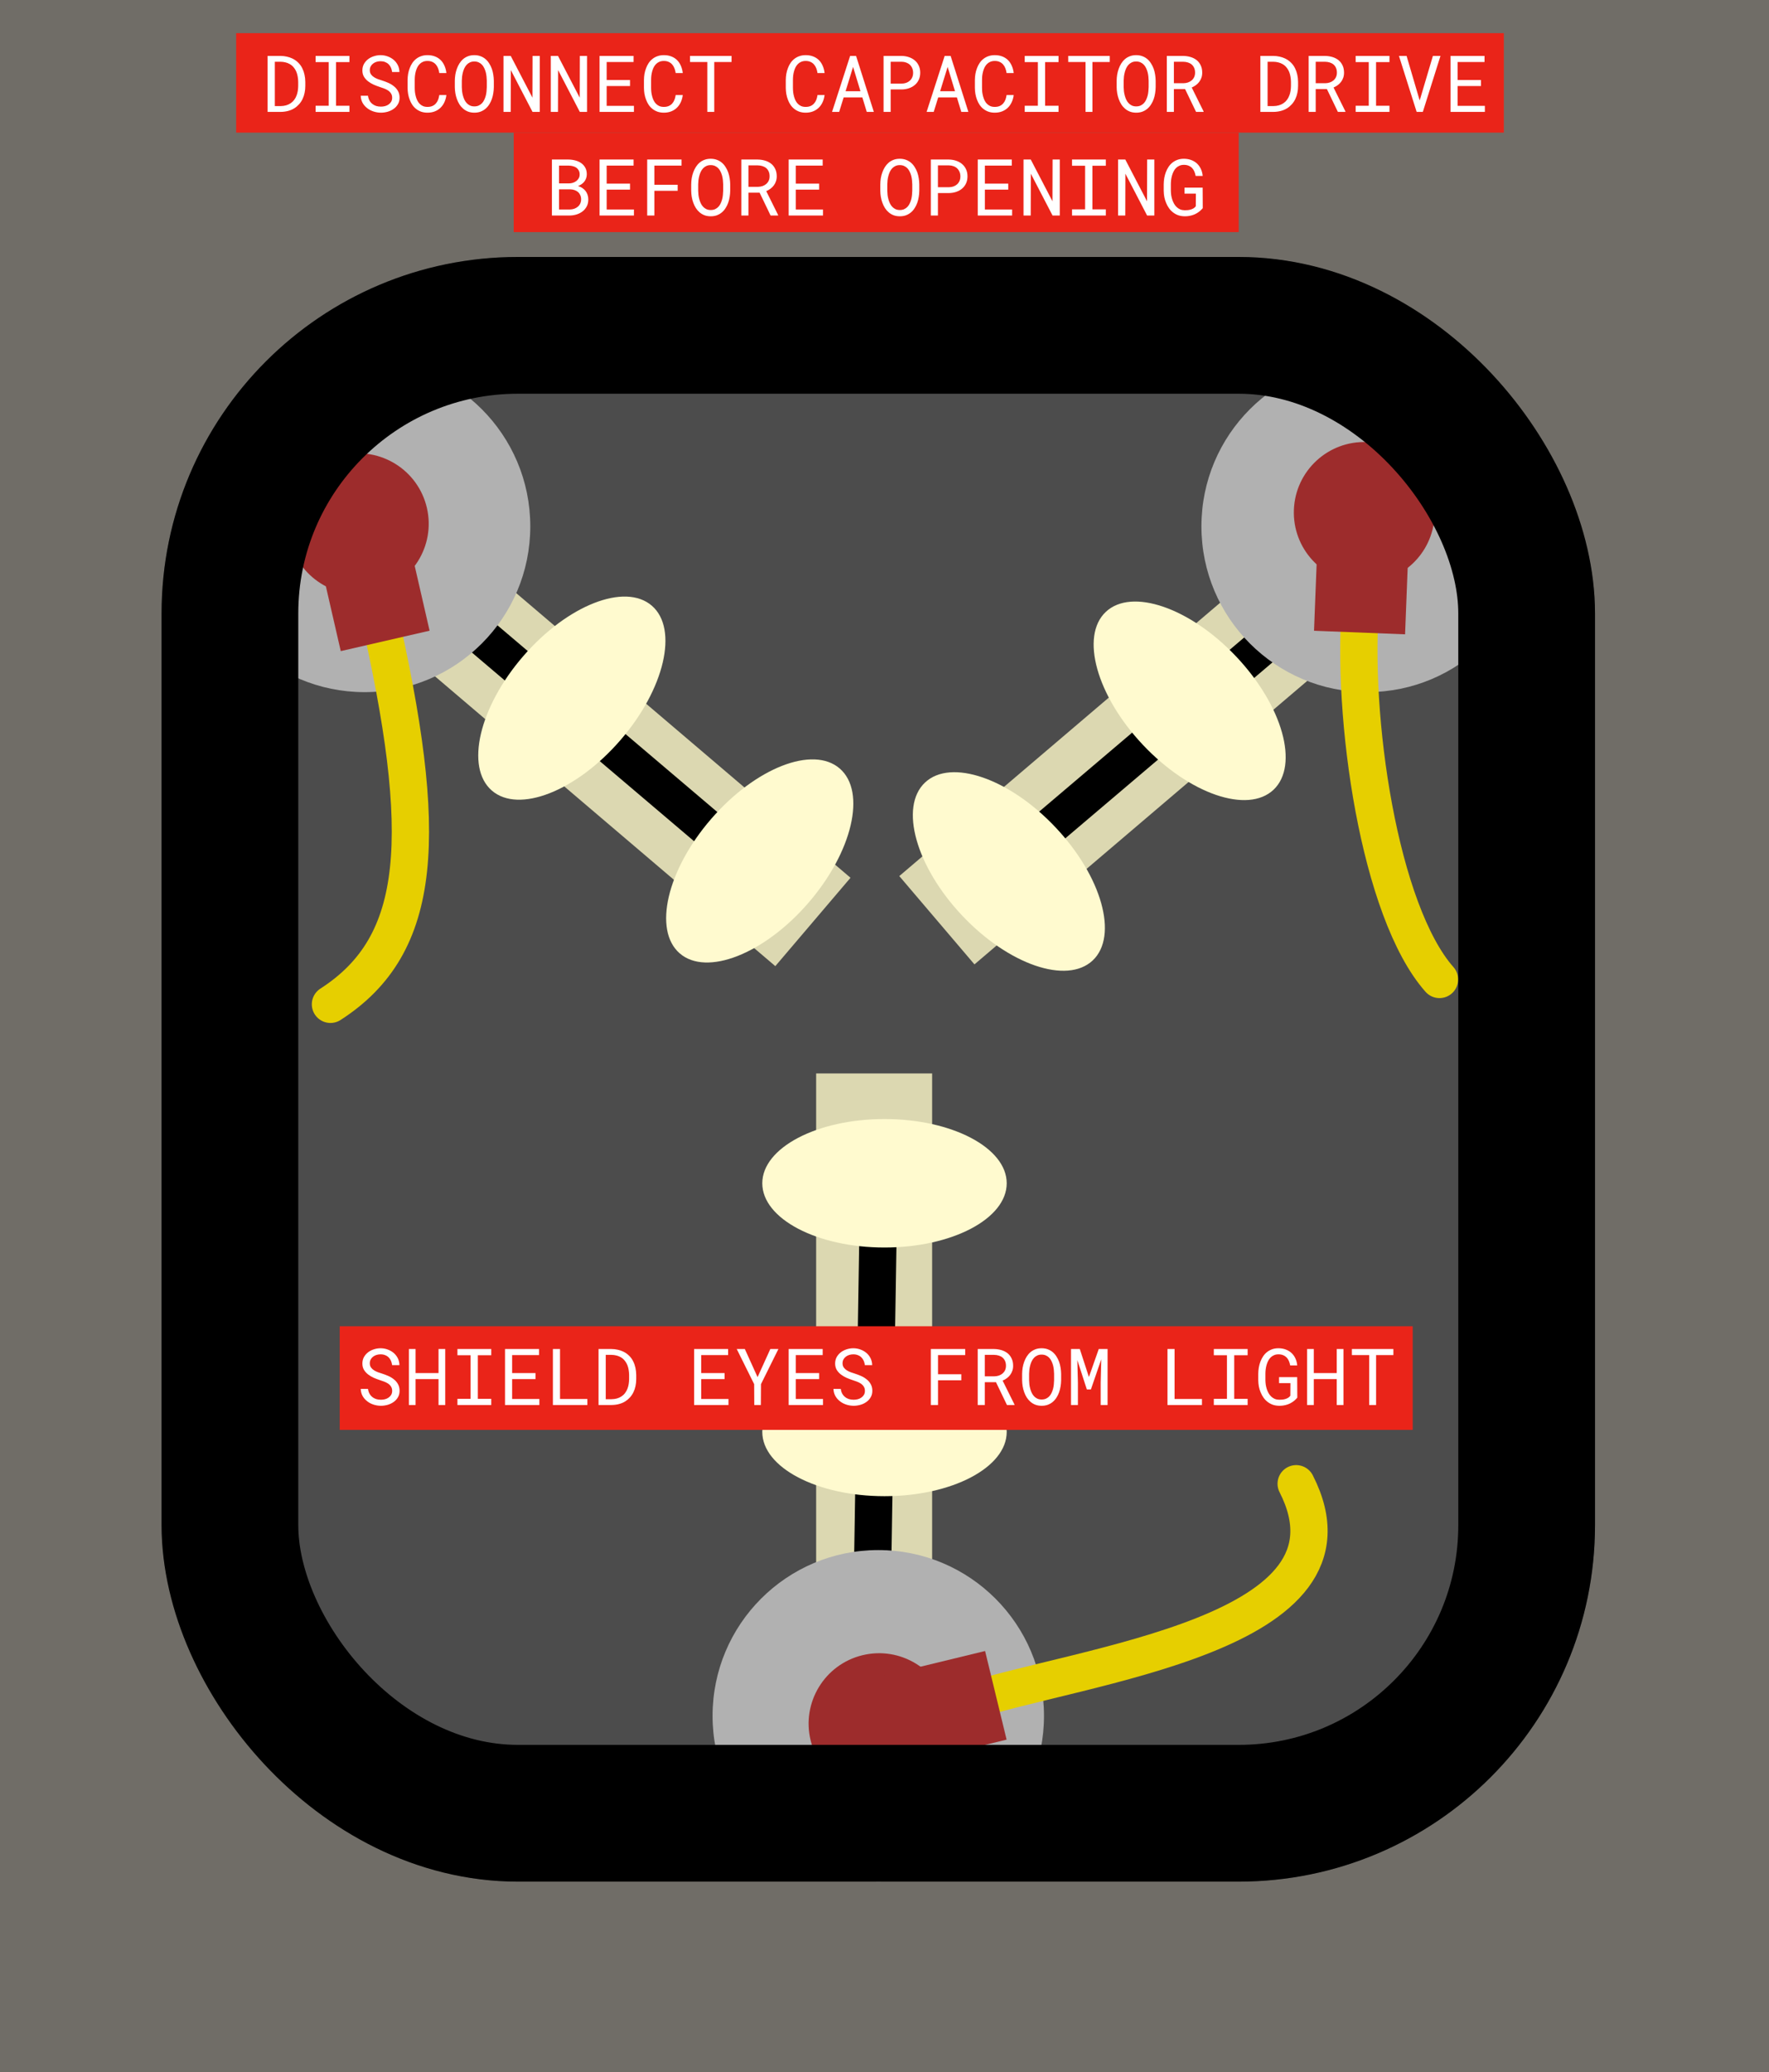 <svg width="427" height="500" viewBox="0 0 427 500" fill="none" xmlns="http://www.w3.org/2000/svg">
<rect width="427" height="500" fill="#706D67"/>
<g filter="url(#filter0_b_631_89)">
<rect x="39" y="62" width="346" height="392" rx="86" fill="#545454"/>
</g>
<rect x="197" y="259" width="28" height="136" fill="#F4F0C4"/>
<rect x="80.982" y="142.745" width="28" height="139.414" transform="rotate(-49.596 80.982 142.745)" fill="#F4F0C4"/>
<rect width="28" height="131.737" transform="matrix(-0.648 -0.761 -0.761 0.648 335.466 147.322)" fill="#F4F0C4"/>
<path d="M240.5 210.5L336.5 129" stroke="black" stroke-width="9" stroke-linecap="round"/>
<path d="M181 208.5L85 127" stroke="black" stroke-width="9" stroke-linecap="round"/>
<path d="M209.941 420.913L211.973 295" stroke="black" stroke-width="9" stroke-linecap="round"/>
<circle cx="88" cy="127" r="40" fill="#C4C4C4"/>
<circle cx="330" cy="127" r="40" fill="#C4C4C4"/>
<circle cx="212" cy="414" r="40" fill="#C4C4C4"/>
<path d="M91.182 146.841C103.83 201.907 102.117 227.952 79.767 242.32" stroke="#FFE600" stroke-width="9" stroke-linecap="round"/>
<circle cx="86.48" cy="126.374" r="17" transform="rotate(77.064 86.48 126.374)" fill="#AE3131"/>
<rect x="97.201" y="123.912" width="29" height="22" transform="rotate(77.064 97.201 123.912)" fill="#AE3131"/>
<path d="M328.488 144.629C326 173 333 220 347.462 236.319" stroke="#FFE600" stroke-width="9" stroke-linecap="round"/>
<circle r="17" transform="matrix(-0.039 0.999 0.999 0.039 329.3 123.645)" fill="#AE3131"/>
<rect width="29" height="22" transform="matrix(-0.039 0.999 0.999 0.039 318.309 123.219)" fill="#AE3131"/>
<path d="M232.597 410.939C261 401.5 331.5 394.5 312.871 358" stroke="#FFE600" stroke-width="9" stroke-linecap="round"/>
<circle r="17" transform="matrix(0.972 -0.236 -0.236 -0.972 212.19 415.895)" fill="#AE3131"/>
<rect width="29" height="22" transform="matrix(0.972 -0.236 -0.236 -0.972 214.785 426.584)" fill="#AE3131"/>
<rect x="55.5" y="78.5" width="313" height="359" rx="69.5" fill="black" fill-opacity="0.1" stroke="black" stroke-width="33"/>
<g filter="url(#filter1_f_631_89)">
<ellipse cx="213.5" cy="285.5" rx="29.5" ry="15.5" fill="#FFFACF"/>
</g>
<g filter="url(#filter2_f_631_89)">
<ellipse cx="287.159" cy="169.094" rx="29.5" ry="15.5" transform="rotate(46.662 287.159 169.094)" fill="#FFFACF"/>
</g>
<g filter="url(#filter3_f_631_89)">
<ellipse cx="183.384" cy="207.729" rx="29.5" ry="15.5" transform="rotate(130.896 183.384 207.729)" fill="#FFFACF"/>
</g>
<g filter="url(#filter4_f_631_89)">
<ellipse cx="213.5" cy="345.5" rx="29.5" ry="15.5" fill="#FFFACF"/>
</g>
<g filter="url(#filter5_f_631_89)">
<ellipse cx="243.519" cy="210.272" rx="29.5" ry="15.5" transform="rotate(46.662 243.519 210.272)" fill="#FFFACF"/>
</g>
<g filter="url(#filter6_f_631_89)">
<ellipse cx="138.03" cy="168.447" rx="29.5" ry="15.5" transform="rotate(130.896 138.03 168.447)" fill="#FFFACF"/>
</g>
<rect x="82" y="320" width="259" height="25" fill="#EA2419"/>
<rect x="57" y="8" width="306" height="24" fill="#EA2419"/>
<rect x="124" y="32" width="175" height="24" fill="#EA2419"/>
<path d="M94.661 335.586C94.661 335.957 94.581 336.279 94.42 336.551C94.259 336.817 94.052 337.036 93.798 337.209C93.545 337.389 93.254 337.522 92.926 337.608C92.605 337.689 92.277 337.729 91.943 337.729C91.522 337.729 91.133 337.673 90.774 337.562C90.421 337.444 90.109 337.271 89.837 337.042C89.565 336.82 89.342 336.548 89.169 336.226C88.996 335.898 88.881 335.524 88.826 335.104H87.072C87.091 335.685 87.218 336.214 87.453 336.69C87.694 337.16 88.019 337.571 88.427 337.924C88.884 338.332 89.422 338.644 90.041 338.861C90.666 339.077 91.3 339.186 91.943 339.186C92.481 339.186 93.019 339.111 93.557 338.963C94.095 338.808 94.578 338.579 95.004 338.276C95.431 337.979 95.778 337.605 96.043 337.154C96.316 336.702 96.452 336.174 96.452 335.567C96.452 334.967 96.325 334.439 96.071 333.981C95.824 333.523 95.496 333.137 95.088 332.821C94.674 332.481 94.216 332.203 93.715 331.986C93.214 331.764 92.713 331.575 92.212 331.42C91.909 331.328 91.584 331.219 91.238 331.096C90.898 330.972 90.582 330.817 90.291 330.632C89.995 330.446 89.75 330.221 89.559 329.955C89.367 329.682 89.268 329.352 89.262 328.962C89.262 328.603 89.333 328.288 89.475 328.016C89.624 327.743 89.822 327.515 90.069 327.329C90.31 327.144 90.585 327.004 90.894 326.912C91.21 326.819 91.532 326.772 91.859 326.772C92.268 326.772 92.632 326.837 92.954 326.967C93.282 327.091 93.563 327.267 93.798 327.496C94.033 327.725 94.222 328 94.364 328.322C94.507 328.637 94.602 328.99 94.652 329.379H96.415C96.402 328.761 96.269 328.201 96.016 327.7C95.762 327.199 95.425 326.772 95.004 326.42C94.584 326.067 94.101 325.795 93.557 325.604C93.013 325.406 92.447 325.307 91.859 325.307C91.328 325.307 90.799 325.39 90.273 325.557C89.747 325.718 89.277 325.956 88.863 326.271C88.448 326.587 88.111 326.973 87.852 327.431C87.598 327.889 87.471 328.408 87.471 328.99C87.471 329.571 87.598 330.078 87.852 330.511C88.111 330.938 88.445 331.309 88.853 331.625C89.255 331.934 89.701 332.2 90.189 332.422C90.684 332.639 91.17 332.824 91.646 332.979C91.974 333.084 92.314 333.202 92.666 333.332C93.025 333.461 93.353 333.622 93.65 333.814C93.947 334.012 94.188 334.253 94.374 334.538C94.565 334.822 94.661 335.172 94.661 335.586ZM107.473 339V325.492H105.85V331.3H100.311V325.492H98.697V339H100.311V332.756H105.85V339H107.473ZM110.414 325.492V326.986H113.578V337.516H110.414V339H118.578V337.516H115.34V326.986H118.578V325.492H110.414ZM129.256 332.756V331.3H123.616V326.958H130.11V325.492H121.899V339H130.193V337.543H123.616V332.756H129.256ZM135.175 337.543V325.492H133.459V339H141.781V337.543H135.175ZM144.471 339H147.598C148.247 338.994 148.85 338.917 149.407 338.768C149.97 338.62 150.474 338.406 150.919 338.128C151.34 337.862 151.72 337.54 152.06 337.163C152.4 336.786 152.682 336.365 152.904 335.901C153.121 335.456 153.285 334.967 153.396 334.436C153.514 333.904 153.572 333.341 153.572 332.747V331.754C153.566 331.136 153.501 330.555 153.377 330.01C153.26 329.466 153.087 328.965 152.858 328.507C152.604 327.969 152.264 327.496 151.837 327.088C151.417 326.674 150.931 326.34 150.381 326.086C149.985 325.9 149.552 325.758 149.082 325.659C148.618 325.554 148.123 325.498 147.598 325.492H144.471V339ZM146.215 326.902H147.598C148.024 326.909 148.417 326.958 148.776 327.051C149.135 327.137 149.459 327.261 149.75 327.422C150.158 327.638 150.501 327.923 150.78 328.275C151.064 328.622 151.29 329.011 151.457 329.444C151.587 329.778 151.683 330.14 151.745 330.53C151.813 330.913 151.85 331.315 151.856 331.736V332.747C151.85 333.161 151.816 333.56 151.754 333.944C151.692 334.321 151.599 334.674 151.476 335.001C151.333 335.403 151.139 335.768 150.891 336.096C150.65 336.418 150.362 336.69 150.028 336.913C149.713 337.129 149.351 337.296 148.943 337.414C148.541 337.531 148.092 337.593 147.598 337.599H146.215V326.902ZM174.901 332.756V331.3H169.26V326.958H175.754V325.492H167.544V339H175.838V337.543H169.26V332.756H174.901ZM182.861 332.274L179.79 325.492H177.833L182.035 333.962L182.063 339H183.659L183.687 333.962L187.889 325.492H185.941L182.861 332.274ZM197.723 332.756V331.3H192.083V326.958H198.577V325.492H190.366V339H198.66V337.543H192.083V332.756H197.723ZM208.772 335.586C208.772 335.957 208.692 336.279 208.531 336.551C208.37 336.817 208.163 337.036 207.91 337.209C207.656 337.389 207.365 337.522 207.038 337.608C206.716 337.689 206.388 337.729 206.054 337.729C205.634 337.729 205.244 337.673 204.885 337.562C204.533 337.444 204.22 337.271 203.948 337.042C203.676 336.82 203.453 336.548 203.28 336.226C203.107 335.898 202.993 335.524 202.937 335.104H201.184C201.202 335.685 201.329 336.214 201.564 336.69C201.805 337.16 202.13 337.571 202.538 337.924C202.996 338.332 203.534 338.644 204.152 338.861C204.777 339.077 205.411 339.186 206.054 339.186C206.592 339.186 207.13 339.111 207.668 338.963C208.207 338.808 208.689 338.579 209.116 338.276C209.542 337.979 209.889 337.605 210.155 337.154C210.427 336.702 210.563 336.174 210.563 335.567C210.563 334.967 210.436 334.439 210.183 333.981C209.935 333.523 209.607 333.137 209.199 332.821C208.785 332.481 208.327 332.203 207.826 331.986C207.325 331.764 206.824 331.575 206.323 331.42C206.02 331.328 205.695 331.219 205.349 331.096C205.009 330.972 204.694 330.817 204.403 330.632C204.106 330.446 203.862 330.221 203.67 329.955C203.478 329.682 203.379 329.352 203.373 328.962C203.373 328.603 203.444 328.288 203.586 328.016C203.735 327.743 203.933 327.515 204.18 327.329C204.421 327.144 204.697 327.004 205.006 326.912C205.321 326.819 205.643 326.772 205.971 326.772C206.379 326.772 206.744 326.837 207.065 326.967C207.393 327.091 207.675 327.267 207.91 327.496C208.145 327.725 208.333 328 208.476 328.322C208.618 328.637 208.714 328.99 208.763 329.379H210.526C210.514 328.761 210.381 328.201 210.127 327.7C209.873 327.199 209.536 326.772 209.116 326.42C208.695 326.067 208.213 325.795 207.668 325.604C207.124 325.406 206.558 325.307 205.971 325.307C205.439 325.307 204.91 325.39 204.384 325.557C203.859 325.718 203.389 325.956 202.974 326.271C202.56 326.587 202.223 326.973 201.963 327.431C201.709 327.889 201.583 328.408 201.583 328.99C201.583 329.571 201.709 330.078 201.963 330.511C202.223 330.938 202.557 331.309 202.965 331.625C203.367 331.934 203.812 332.2 204.301 332.422C204.796 332.639 205.281 332.824 205.757 332.979C206.085 333.084 206.425 333.202 206.778 333.332C207.137 333.461 207.464 333.622 207.761 333.814C208.058 334.012 208.299 334.253 208.485 334.538C208.677 334.822 208.772 335.172 208.772 335.586ZM232.04 333.035V331.578H226.418V326.958H232.977V325.492H224.683V339H226.418V333.035H232.04ZM240.408 333.489L243.062 339H244.871L244.88 338.889L242.013 333.118C242.384 332.957 242.724 332.763 243.034 332.534C243.343 332.305 243.609 332.042 243.832 331.745C244.054 331.448 244.227 331.117 244.351 330.752C244.481 330.388 244.546 329.986 244.546 329.546C244.546 328.866 244.425 328.275 244.184 327.774C243.949 327.267 243.624 326.847 243.21 326.513C242.789 326.179 242.301 325.928 241.744 325.761C241.188 325.594 240.594 325.505 239.963 325.492H236.001V339H237.708V333.489H240.408ZM237.708 332.079V326.902H239.963C240.377 326.909 240.758 326.967 241.104 327.079C241.457 327.19 241.76 327.354 242.013 327.57C242.267 327.793 242.465 328.068 242.607 328.396C242.749 328.718 242.82 329.095 242.82 329.528C242.82 329.936 242.746 330.298 242.598 330.613C242.449 330.923 242.248 331.185 241.995 331.402C241.735 331.618 241.435 331.785 241.095 331.903C240.755 332.014 240.393 332.073 240.009 332.079H237.708ZM256.133 333.025V331.485C256.127 331.003 256.084 330.514 256.003 330.02C255.929 329.525 255.812 329.049 255.651 328.591C255.484 328.133 255.274 327.706 255.02 327.311C254.773 326.909 254.476 326.559 254.129 326.262C253.783 325.965 253.384 325.733 252.933 325.566C252.481 325.393 251.977 325.307 251.42 325.307C250.864 325.307 250.36 325.393 249.908 325.566C249.463 325.733 249.067 325.965 248.721 326.262C248.374 326.565 248.074 326.918 247.821 327.32C247.573 327.716 247.369 328.142 247.208 328.6C247.042 329.058 246.918 329.534 246.837 330.029C246.763 330.517 246.723 331.003 246.717 331.485V333.025C246.723 333.508 246.766 333.993 246.847 334.482C246.927 334.971 247.051 335.444 247.218 335.901C247.379 336.359 247.586 336.789 247.839 337.191C248.093 337.587 248.393 337.933 248.739 338.23C249.086 338.527 249.481 338.762 249.927 338.935C250.378 339.102 250.882 339.186 251.439 339.186C251.996 339.186 252.497 339.102 252.942 338.935C253.393 338.762 253.792 338.527 254.139 338.23C254.485 337.933 254.782 337.587 255.029 337.191C255.283 336.795 255.49 336.368 255.651 335.911C255.812 335.453 255.929 334.98 256.003 334.491C256.084 333.996 256.127 333.508 256.133 333.025ZM254.436 331.467V333.025C254.429 333.347 254.408 333.684 254.371 334.037C254.34 334.389 254.281 334.736 254.194 335.076C254.102 335.422 253.981 335.753 253.833 336.068C253.69 336.378 253.511 336.65 253.294 336.885C253.072 337.126 252.806 337.318 252.497 337.46C252.194 337.602 251.841 337.673 251.439 337.673C251.037 337.673 250.684 337.602 250.381 337.46C250.078 337.318 249.815 337.126 249.593 336.885C249.37 336.65 249.185 336.375 249.036 336.059C248.888 335.744 248.767 335.413 248.674 335.066C248.582 334.726 248.514 334.38 248.47 334.027C248.433 333.675 248.411 333.341 248.405 333.025V331.467C248.411 331.151 248.433 330.82 248.47 330.474C248.514 330.122 248.582 329.772 248.674 329.426C248.761 329.086 248.878 328.761 249.027 328.452C249.175 328.136 249.361 327.858 249.583 327.617C249.806 327.382 250.069 327.193 250.372 327.051C250.675 326.909 251.025 326.837 251.42 326.837C251.822 326.837 252.175 326.909 252.478 327.051C252.781 327.187 253.044 327.372 253.267 327.607C253.489 327.849 253.675 328.127 253.823 328.442C253.972 328.752 254.092 329.076 254.185 329.417C254.272 329.763 254.333 330.112 254.371 330.465C254.408 330.811 254.429 331.145 254.436 331.467ZM260.642 325.492H258.518V339H260.188V333.61L260.048 328.164L262.34 335.243H263.323L265.819 327.969L265.68 333.61V339H267.35V325.492H265.216L262.841 332.246L260.642 325.492ZM283.52 337.543V325.492H281.804V339H290.125V337.543H283.52ZM292.992 325.492V326.986H296.156V337.516H292.992V339H301.156V337.516H297.918V326.986H301.156V325.492H292.992ZM313.143 337.228L313.115 332.274H308.736V333.721H311.482L311.463 336.755C311.321 336.959 311.145 337.126 310.935 337.256C310.724 337.38 310.499 337.479 310.257 337.553C310.016 337.627 309.766 337.676 309.506 337.701C309.252 337.726 309.008 337.735 308.773 337.729C308.365 337.723 308 337.652 307.678 337.516C307.357 337.373 307.075 337.185 306.834 336.95C306.587 336.715 306.376 336.443 306.203 336.133C306.03 335.824 305.888 335.496 305.776 335.15C305.665 334.804 305.582 334.451 305.526 334.092C305.476 333.727 305.449 333.375 305.442 333.035V331.448C305.442 331.114 305.464 330.768 305.507 330.409C305.551 330.05 305.622 329.698 305.721 329.352C305.82 329.005 305.946 328.677 306.101 328.368C306.256 328.053 306.451 327.778 306.686 327.542C306.921 327.307 307.196 327.122 307.511 326.986C307.827 326.844 308.188 326.772 308.597 326.772C309.023 326.772 309.398 326.84 309.719 326.977C310.041 327.106 310.319 327.289 310.554 327.524C310.783 327.759 310.969 328.043 311.111 328.377C311.253 328.705 311.358 329.064 311.426 329.454H313.124C313.068 328.823 312.92 328.254 312.679 327.747C312.438 327.233 312.119 326.794 311.723 326.429C311.327 326.07 310.863 325.795 310.332 325.604C309.8 325.406 309.218 325.307 308.587 325.307C308.018 325.307 307.505 325.39 307.047 325.557C306.59 325.724 306.181 325.95 305.823 326.234C305.458 326.525 305.146 326.868 304.886 327.264C304.626 327.654 304.41 328.077 304.236 328.535C304.063 328.993 303.933 329.472 303.847 329.973C303.766 330.468 303.723 330.966 303.717 331.467V333.035C303.723 333.542 303.772 334.046 303.865 334.547C303.964 335.042 304.11 335.515 304.301 335.966C304.487 336.424 304.719 336.848 304.997 337.237C305.275 337.627 305.6 337.964 305.971 338.249C306.342 338.539 306.76 338.768 307.224 338.935C307.694 339.096 308.207 339.179 308.764 339.186C309.314 339.192 309.84 339.13 310.341 339C310.842 338.876 311.309 338.685 311.742 338.425C311.995 338.276 312.24 338.103 312.475 337.905C312.71 337.701 312.932 337.475 313.143 337.228ZM324.285 339V325.492H322.661V331.3H317.123V325.492H315.508V339H317.123V332.756H322.661V339H324.285ZM336.336 326.958V325.492H326.316V326.958H330.491V339H332.161V326.958H336.336Z" fill="white"/>
<path d="M64.593 27H67.72C68.369 26.994 68.972 26.916 69.529 26.768C70.092 26.62 70.596 26.406 71.041 26.128C71.462 25.862 71.842 25.54 72.182 25.163C72.522 24.786 72.804 24.365 73.026 23.901C73.243 23.456 73.407 22.967 73.518 22.436C73.636 21.904 73.694 21.341 73.694 20.747V19.754C73.688 19.136 73.623 18.555 73.499 18.01C73.382 17.466 73.209 16.965 72.98 16.507C72.726 15.969 72.386 15.496 71.96 15.088C71.539 14.674 71.053 14.339 70.503 14.086C70.107 13.9 69.674 13.758 69.204 13.659C68.74 13.554 68.245 13.498 67.72 13.492H64.593V27ZM66.337 14.902H67.72C68.147 14.909 68.539 14.958 68.898 15.051C69.257 15.137 69.581 15.261 69.872 15.422C70.28 15.638 70.624 15.923 70.902 16.275C71.186 16.622 71.412 17.011 71.579 17.444C71.709 17.778 71.805 18.14 71.867 18.53C71.935 18.913 71.972 19.315 71.978 19.736V20.747C71.972 21.162 71.938 21.56 71.876 21.944C71.814 22.321 71.721 22.674 71.598 23.002C71.455 23.404 71.261 23.768 71.013 24.096C70.772 24.418 70.484 24.69 70.15 24.913C69.835 25.129 69.473 25.296 69.065 25.414C68.663 25.531 68.215 25.593 67.72 25.599H66.337V14.902ZM76.181 13.492V14.986H79.344V25.516H76.181V27H84.345V25.516H81.107V14.986H84.345V13.492H76.181ZM94.661 23.586C94.661 23.957 94.581 24.279 94.42 24.551C94.259 24.817 94.052 25.036 93.798 25.209C93.545 25.389 93.254 25.522 92.926 25.608C92.605 25.689 92.277 25.729 91.943 25.729C91.522 25.729 91.133 25.673 90.774 25.562C90.421 25.445 90.109 25.271 89.837 25.043C89.565 24.82 89.342 24.548 89.169 24.226C88.996 23.898 88.881 23.524 88.826 23.104H87.072C87.091 23.685 87.218 24.214 87.453 24.69C87.694 25.16 88.019 25.571 88.427 25.924C88.884 26.332 89.422 26.644 90.041 26.861C90.666 27.077 91.3 27.186 91.943 27.186C92.481 27.186 93.019 27.111 93.557 26.963C94.095 26.808 94.578 26.579 95.004 26.276C95.431 25.98 95.778 25.605 96.043 25.154C96.316 24.702 96.452 24.174 96.452 23.567C96.452 22.967 96.325 22.439 96.071 21.981C95.824 21.523 95.496 21.137 95.088 20.821C94.674 20.481 94.216 20.203 93.715 19.986C93.214 19.764 92.713 19.575 92.212 19.42C91.909 19.328 91.584 19.219 91.238 19.096C90.898 18.972 90.582 18.817 90.291 18.632C89.995 18.446 89.75 18.221 89.559 17.955C89.367 17.683 89.268 17.352 89.262 16.962C89.262 16.603 89.333 16.288 89.475 16.016C89.624 15.743 89.822 15.515 90.069 15.329C90.31 15.144 90.585 15.004 90.894 14.912C91.21 14.819 91.532 14.773 91.859 14.773C92.268 14.773 92.632 14.837 92.954 14.967C93.282 15.091 93.563 15.267 93.798 15.496C94.033 15.725 94.222 16 94.364 16.322C94.507 16.637 94.602 16.99 94.652 17.379H96.415C96.402 16.761 96.269 16.201 96.016 15.7C95.762 15.199 95.425 14.773 95.004 14.42C94.584 14.067 94.101 13.795 93.557 13.604C93.013 13.406 92.447 13.307 91.859 13.307C91.328 13.307 90.799 13.39 90.273 13.557C89.747 13.718 89.277 13.956 88.863 14.271C88.448 14.587 88.111 14.973 87.852 15.431C87.598 15.889 87.471 16.408 87.471 16.99C87.471 17.571 87.598 18.078 87.852 18.511C88.111 18.938 88.445 19.309 88.853 19.625C89.255 19.934 89.701 20.2 90.189 20.422C90.684 20.639 91.17 20.824 91.646 20.979C91.974 21.084 92.314 21.202 92.666 21.331C93.025 21.461 93.353 21.622 93.65 21.814C93.947 22.012 94.188 22.253 94.374 22.538C94.565 22.822 94.661 23.172 94.661 23.586ZM107.751 22.936H106.035C105.979 23.345 105.884 23.725 105.748 24.078C105.611 24.424 105.429 24.724 105.2 24.977C104.971 25.237 104.69 25.438 104.356 25.581C104.028 25.723 103.639 25.794 103.187 25.794C102.773 25.794 102.411 25.729 102.102 25.599C101.792 25.463 101.523 25.277 101.294 25.043C101.066 24.814 100.877 24.548 100.729 24.245C100.58 23.942 100.459 23.617 100.367 23.27C100.274 22.93 100.206 22.584 100.163 22.231C100.125 21.873 100.107 21.526 100.107 21.192V19.291C100.107 18.956 100.125 18.613 100.163 18.261C100.206 17.902 100.274 17.553 100.367 17.212C100.459 16.872 100.58 16.551 100.729 16.248C100.883 15.944 101.075 15.678 101.304 15.45C101.526 15.221 101.792 15.041 102.102 14.912C102.417 14.776 102.779 14.707 103.187 14.707C103.639 14.707 104.028 14.785 104.356 14.94C104.69 15.088 104.971 15.295 105.2 15.561C105.429 15.827 105.611 16.136 105.748 16.489C105.884 16.841 105.979 17.222 106.035 17.63H107.751C107.677 16.987 107.523 16.399 107.288 15.867C107.059 15.335 106.753 14.878 106.369 14.494C105.986 14.117 105.528 13.826 104.996 13.622C104.464 13.412 103.861 13.307 103.187 13.307C102.624 13.307 102.117 13.387 101.666 13.548C101.214 13.703 100.812 13.919 100.459 14.197C100.101 14.476 99.791 14.806 99.532 15.19C99.278 15.567 99.068 15.979 98.901 16.424C98.728 16.869 98.598 17.336 98.511 17.825C98.431 18.313 98.388 18.808 98.381 19.309V21.192C98.388 21.693 98.431 22.188 98.511 22.677C98.598 23.165 98.728 23.632 98.901 24.078C99.068 24.523 99.278 24.934 99.532 25.311C99.791 25.689 100.101 26.017 100.459 26.295C100.812 26.573 101.214 26.793 101.666 26.954C102.123 27.108 102.63 27.186 103.187 27.186C103.836 27.186 104.424 27.084 104.95 26.879C105.482 26.669 105.942 26.375 106.332 25.998C106.715 25.627 107.028 25.182 107.269 24.662C107.51 24.136 107.671 23.561 107.751 22.936ZM119.2 21.025V19.485C119.194 19.003 119.15 18.514 119.07 18.02C118.996 17.525 118.878 17.049 118.717 16.591C118.55 16.133 118.34 15.706 118.086 15.31C117.839 14.909 117.542 14.559 117.196 14.262C116.849 13.965 116.451 13.733 115.999 13.566C115.548 13.393 115.043 13.307 114.487 13.307C113.93 13.307 113.426 13.393 112.975 13.566C112.529 13.733 112.133 13.965 111.787 14.262C111.441 14.565 111.141 14.918 110.887 15.32C110.64 15.716 110.436 16.142 110.275 16.6C110.108 17.058 109.984 17.534 109.904 18.029C109.83 18.517 109.789 19.003 109.783 19.485V21.025C109.789 21.508 109.833 21.993 109.913 22.482C109.993 22.971 110.117 23.444 110.284 23.901C110.445 24.359 110.652 24.789 110.906 25.191C111.159 25.587 111.459 25.933 111.806 26.23C112.152 26.527 112.548 26.762 112.993 26.935C113.445 27.102 113.949 27.186 114.505 27.186C115.062 27.186 115.563 27.102 116.008 26.935C116.46 26.762 116.859 26.527 117.205 26.23C117.551 25.933 117.848 25.587 118.096 25.191C118.349 24.795 118.556 24.368 118.717 23.911C118.878 23.453 118.996 22.98 119.07 22.491C119.15 21.996 119.194 21.508 119.2 21.025ZM117.502 19.467V21.025C117.496 21.347 117.474 21.684 117.437 22.037C117.406 22.389 117.347 22.735 117.261 23.076C117.168 23.422 117.047 23.753 116.899 24.068C116.757 24.378 116.577 24.65 116.361 24.885C116.138 25.126 115.872 25.318 115.563 25.46C115.26 25.602 114.907 25.673 114.505 25.673C114.103 25.673 113.751 25.602 113.448 25.46C113.145 25.318 112.882 25.126 112.659 24.885C112.437 24.65 112.251 24.375 112.103 24.059C111.954 23.744 111.833 23.413 111.741 23.066C111.648 22.726 111.58 22.38 111.537 22.027C111.5 21.675 111.478 21.341 111.472 21.025V19.467C111.478 19.151 111.5 18.82 111.537 18.474C111.58 18.122 111.648 17.772 111.741 17.426C111.827 17.086 111.945 16.761 112.093 16.452C112.242 16.136 112.427 15.858 112.65 15.617C112.873 15.382 113.135 15.193 113.438 15.051C113.742 14.909 114.091 14.837 114.487 14.837C114.889 14.837 115.241 14.909 115.544 15.051C115.847 15.187 116.11 15.372 116.333 15.607C116.556 15.849 116.741 16.127 116.89 16.442C117.038 16.752 117.159 17.076 117.251 17.416C117.338 17.763 117.4 18.112 117.437 18.465C117.474 18.811 117.496 19.145 117.502 19.467ZM130.286 27V13.492H128.551L128.523 23.567L123.282 13.492H121.538V27H123.272L123.3 16.906L128.542 27H130.286ZM141.697 27V13.492H139.962L139.935 23.567L134.693 13.492H132.949V27H134.684L134.711 16.906L139.953 27H141.697ZM152.079 20.756V19.3H146.438V14.958H152.932V13.492H144.722V27H153.016V25.544H146.438V20.756H152.079ZM164.807 22.936H163.091C163.035 23.345 162.939 23.725 162.803 24.078C162.667 24.424 162.485 24.724 162.256 24.977C162.027 25.237 161.746 25.438 161.412 25.581C161.084 25.723 160.694 25.794 160.243 25.794C159.828 25.794 159.466 25.729 159.157 25.599C158.848 25.463 158.579 25.277 158.35 25.043C158.121 24.814 157.933 24.548 157.784 24.245C157.636 23.942 157.515 23.617 157.422 23.27C157.33 22.93 157.262 22.584 157.218 22.231C157.181 21.873 157.163 21.526 157.163 21.192V19.291C157.163 18.956 157.181 18.613 157.218 18.261C157.262 17.902 157.33 17.553 157.422 17.212C157.515 16.872 157.636 16.551 157.784 16.248C157.939 15.944 158.131 15.678 158.359 15.45C158.582 15.221 158.848 15.041 159.157 14.912C159.473 14.776 159.834 14.707 160.243 14.707C160.694 14.707 161.084 14.785 161.412 14.94C161.746 15.088 162.027 15.295 162.256 15.561C162.485 15.827 162.667 16.136 162.803 16.489C162.939 16.841 163.035 17.222 163.091 17.63H164.807C164.733 16.987 164.578 16.399 164.343 15.867C164.114 15.335 163.808 14.878 163.425 14.494C163.041 14.117 162.584 13.826 162.052 13.622C161.52 13.412 160.917 13.307 160.243 13.307C159.68 13.307 159.173 13.387 158.721 13.548C158.27 13.703 157.868 13.919 157.515 14.197C157.156 14.476 156.847 14.806 156.587 15.19C156.334 15.567 156.124 15.979 155.957 16.424C155.783 16.869 155.653 17.336 155.567 17.825C155.486 18.313 155.443 18.808 155.437 19.309V21.192C155.443 21.693 155.486 22.188 155.567 22.677C155.653 23.165 155.783 23.632 155.957 24.078C156.124 24.523 156.334 24.934 156.587 25.311C156.847 25.689 157.156 26.017 157.515 26.295C157.868 26.573 158.27 26.793 158.721 26.954C159.179 27.108 159.686 27.186 160.243 27.186C160.892 27.186 161.48 27.084 162.005 26.879C162.537 26.669 162.998 26.375 163.388 25.998C163.771 25.627 164.083 25.182 164.325 24.662C164.566 24.136 164.727 23.561 164.807 22.936ZM176.58 14.958V13.492H166.561V14.958H170.735V27H172.405V14.958H176.58ZM199.041 22.936H197.324C197.269 23.345 197.173 23.725 197.037 24.078C196.901 24.424 196.718 24.724 196.489 24.977C196.26 25.237 195.979 25.438 195.645 25.581C195.317 25.723 194.928 25.794 194.476 25.794C194.062 25.794 193.7 25.729 193.391 25.599C193.081 25.463 192.812 25.277 192.583 25.043C192.355 24.814 192.166 24.548 192.018 24.245C191.869 23.942 191.749 23.617 191.656 23.27C191.563 22.93 191.495 22.584 191.452 22.231C191.415 21.873 191.396 21.526 191.396 21.192V19.291C191.396 18.956 191.415 18.613 191.452 18.261C191.495 17.902 191.563 17.553 191.656 17.212C191.749 16.872 191.869 16.551 192.018 16.248C192.172 15.944 192.364 15.678 192.593 15.45C192.815 15.221 193.081 15.041 193.391 14.912C193.706 14.776 194.068 14.707 194.476 14.707C194.928 14.707 195.317 14.785 195.645 14.94C195.979 15.088 196.26 15.295 196.489 15.561C196.718 15.827 196.901 16.136 197.037 16.489C197.173 16.841 197.269 17.222 197.324 17.63H199.041C198.966 16.987 198.812 16.399 198.577 15.867C198.348 15.335 198.042 14.878 197.658 14.494C197.275 14.117 196.817 13.826 196.285 13.622C195.753 13.412 195.15 13.307 194.476 13.307C193.913 13.307 193.406 13.387 192.955 13.548C192.503 13.703 192.101 13.919 191.749 14.197C191.39 14.476 191.081 14.806 190.821 15.19C190.567 15.567 190.357 15.979 190.19 16.424C190.017 16.869 189.887 17.336 189.8 17.825C189.72 18.313 189.677 18.808 189.67 19.309V21.192C189.677 21.693 189.72 22.188 189.8 22.677C189.887 23.165 190.017 23.632 190.19 24.078C190.357 24.523 190.567 24.934 190.821 25.311C191.081 25.689 191.39 26.017 191.749 26.295C192.101 26.573 192.503 26.793 192.955 26.954C193.412 27.108 193.919 27.186 194.476 27.186C195.125 27.186 195.713 27.084 196.239 26.879C196.771 26.669 197.231 26.375 197.621 25.998C198.005 25.627 198.317 25.182 198.558 24.662C198.799 24.136 198.96 23.561 199.041 22.936ZM208.151 23.502L209.218 27H210.925L206.639 13.492H205.201L200.84 27H202.557L203.642 23.502H208.151ZM204.106 22.009L205.915 16.145L207.696 22.009H204.106ZM214.988 21.582H217.651C218.257 21.576 218.829 21.483 219.367 21.304C219.911 21.124 220.388 20.865 220.796 20.524C221.204 20.184 221.526 19.767 221.761 19.272C222.002 18.771 222.123 18.196 222.123 17.546C222.123 16.897 222.002 16.322 221.761 15.821C221.526 15.32 221.204 14.899 220.796 14.559C220.388 14.219 219.911 13.959 219.367 13.78C218.829 13.6 218.257 13.505 217.651 13.492H213.272V27H214.988V21.582ZM214.988 20.172V14.902H217.651C218.047 14.909 218.412 14.973 218.746 15.097C219.086 15.221 219.38 15.397 219.627 15.626C219.868 15.855 220.057 16.133 220.193 16.461C220.335 16.789 220.406 17.157 220.406 17.565C220.406 17.973 220.335 18.338 220.193 18.66C220.057 18.975 219.865 19.244 219.618 19.467C219.37 19.689 219.08 19.863 218.746 19.986C218.412 20.104 218.047 20.166 217.651 20.172H214.988ZM230.973 23.502L232.04 27H233.747L229.461 13.492H228.023L223.663 27H225.379L226.464 23.502H230.973ZM226.928 22.009L228.737 16.145L230.519 22.009H226.928ZM244.685 22.936H242.969C242.913 23.345 242.817 23.725 242.681 24.078C242.545 24.424 242.363 24.724 242.134 24.977C241.905 25.237 241.624 25.438 241.29 25.581C240.962 25.723 240.572 25.794 240.121 25.794C239.706 25.794 239.344 25.729 239.035 25.599C238.726 25.463 238.457 25.277 238.228 25.043C237.999 24.814 237.811 24.548 237.662 24.245C237.514 23.942 237.393 23.617 237.3 23.27C237.208 22.93 237.139 22.584 237.096 22.231C237.059 21.873 237.041 21.526 237.041 21.192V19.291C237.041 18.956 237.059 18.613 237.096 18.261C237.139 17.902 237.208 17.553 237.3 17.212C237.393 16.872 237.514 16.551 237.662 16.248C237.817 15.944 238.008 15.678 238.237 15.45C238.46 15.221 238.726 15.041 239.035 14.912C239.351 14.776 239.712 14.707 240.121 14.707C240.572 14.707 240.962 14.785 241.29 14.94C241.624 15.088 241.905 15.295 242.134 15.561C242.363 15.827 242.545 16.136 242.681 16.489C242.817 16.841 242.913 17.222 242.969 17.63H244.685C244.611 16.987 244.456 16.399 244.221 15.867C243.992 15.335 243.686 14.878 243.303 14.494C242.919 14.117 242.462 13.826 241.93 13.622C241.398 13.412 240.795 13.307 240.121 13.307C239.558 13.307 239.051 13.387 238.599 13.548C238.148 13.703 237.746 13.919 237.393 14.197C237.034 14.476 236.725 14.806 236.465 15.19C236.212 15.567 236.001 15.979 235.834 16.424C235.661 16.869 235.531 17.336 235.445 17.825C235.364 18.313 235.321 18.808 235.315 19.309V21.192C235.321 21.693 235.364 22.188 235.445 22.677C235.531 23.165 235.661 23.632 235.834 24.078C236.001 24.523 236.212 24.934 236.465 25.311C236.725 25.689 237.034 26.017 237.393 26.295C237.746 26.573 238.148 26.793 238.599 26.954C239.057 27.108 239.564 27.186 240.121 27.186C240.77 27.186 241.358 27.084 241.883 26.879C242.415 26.669 242.876 26.375 243.266 25.998C243.649 25.627 243.961 25.182 244.203 24.662C244.444 24.136 244.605 23.561 244.685 22.936ZM247.348 13.492V14.986H250.511V25.516H247.348V27H255.512V25.516H252.274V14.986H255.512V13.492H247.348ZM267.869 14.958V13.492H257.85V14.958H262.024V27H263.694V14.958H267.869ZM278.956 21.025V19.485C278.949 19.003 278.906 18.514 278.826 18.02C278.751 17.525 278.634 17.049 278.473 16.591C278.306 16.133 278.096 15.706 277.842 15.31C277.595 14.909 277.298 14.559 276.952 14.262C276.605 13.965 276.206 13.733 275.755 13.566C275.303 13.393 274.799 13.307 274.243 13.307C273.686 13.307 273.182 13.393 272.73 13.566C272.285 13.733 271.889 13.965 271.543 14.262C271.197 14.565 270.897 14.918 270.643 15.32C270.396 15.716 270.192 16.142 270.031 16.6C269.864 17.058 269.74 17.534 269.66 18.029C269.585 18.517 269.545 19.003 269.539 19.485V21.025C269.545 21.508 269.589 21.993 269.669 22.482C269.749 22.971 269.873 23.444 270.04 23.901C270.201 24.359 270.408 24.789 270.662 25.191C270.915 25.587 271.215 25.933 271.562 26.23C271.908 26.527 272.304 26.762 272.749 26.935C273.201 27.102 273.705 27.186 274.261 27.186C274.818 27.186 275.319 27.102 275.764 26.935C276.216 26.762 276.615 26.527 276.961 26.23C277.307 25.933 277.604 25.587 277.852 25.191C278.105 24.795 278.312 24.368 278.473 23.911C278.634 23.453 278.751 22.98 278.826 22.491C278.906 21.996 278.949 21.508 278.956 21.025ZM277.258 19.467V21.025C277.252 21.347 277.23 21.684 277.193 22.037C277.162 22.389 277.103 22.735 277.017 23.076C276.924 23.422 276.803 23.753 276.655 24.068C276.513 24.378 276.333 24.65 276.117 24.885C275.894 25.126 275.628 25.318 275.319 25.46C275.016 25.602 274.663 25.673 274.261 25.673C273.859 25.673 273.507 25.602 273.204 25.46C272.901 25.318 272.638 25.126 272.415 24.885C272.192 24.65 272.007 24.375 271.858 24.059C271.71 23.744 271.589 23.413 271.497 23.066C271.404 22.726 271.336 22.38 271.292 22.027C271.255 21.675 271.234 21.341 271.228 21.025V19.467C271.234 19.151 271.255 18.82 271.292 18.474C271.336 18.122 271.404 17.772 271.497 17.426C271.583 17.086 271.701 16.761 271.849 16.452C271.998 16.136 272.183 15.858 272.406 15.617C272.628 15.382 272.891 15.193 273.194 15.051C273.497 14.909 273.847 14.837 274.243 14.837C274.645 14.837 274.997 14.909 275.3 15.051C275.603 15.187 275.866 15.372 276.089 15.607C276.312 15.849 276.497 16.127 276.646 16.442C276.794 16.752 276.915 17.076 277.007 17.416C277.094 17.763 277.156 18.112 277.193 18.465C277.23 18.811 277.252 19.145 277.258 19.467ZM286.053 21.489L288.706 27H290.515L290.524 26.889L287.658 21.118C288.029 20.957 288.369 20.762 288.678 20.534C288.987 20.305 289.253 20.042 289.476 19.745C289.699 19.448 289.872 19.117 289.996 18.752C290.125 18.387 290.19 17.985 290.19 17.546C290.19 16.866 290.07 16.275 289.829 15.774C289.594 15.267 289.269 14.847 288.854 14.513C288.434 14.179 287.945 13.928 287.389 13.761C286.832 13.594 286.238 13.505 285.607 13.492H281.646V27H283.353V21.489H286.053ZM283.353 20.079V14.902H285.607C286.022 14.909 286.402 14.967 286.749 15.079C287.101 15.19 287.404 15.354 287.658 15.57C287.911 15.793 288.109 16.068 288.251 16.396C288.394 16.718 288.465 17.095 288.465 17.528C288.465 17.936 288.391 18.298 288.242 18.613C288.094 18.922 287.893 19.185 287.639 19.402C287.379 19.618 287.079 19.785 286.739 19.903C286.399 20.014 286.037 20.073 285.654 20.079H283.353ZM304.227 27H307.354C308.003 26.994 308.606 26.916 309.163 26.768C309.725 26.62 310.229 26.406 310.675 26.128C311.095 25.862 311.476 25.54 311.816 25.163C312.156 24.786 312.438 24.365 312.66 23.901C312.877 23.456 313.041 22.967 313.152 22.436C313.269 21.904 313.328 21.341 313.328 20.747V19.754C313.322 19.136 313.257 18.555 313.133 18.01C313.016 17.466 312.843 16.965 312.614 16.507C312.36 15.969 312.02 15.496 311.593 15.088C311.173 14.674 310.687 14.339 310.137 14.086C309.741 13.9 309.308 13.758 308.838 13.659C308.374 13.554 307.879 13.498 307.354 13.492H304.227V27ZM305.971 14.902H307.354C307.78 14.909 308.173 14.958 308.532 15.051C308.89 15.137 309.215 15.261 309.506 15.422C309.914 15.638 310.257 15.923 310.536 16.275C310.82 16.622 311.046 17.011 311.213 17.444C311.343 17.778 311.439 18.14 311.5 18.53C311.569 18.913 311.606 19.315 311.612 19.736V20.747C311.606 21.162 311.572 21.56 311.51 21.944C311.448 22.321 311.355 22.674 311.231 23.002C311.089 23.404 310.894 23.768 310.647 24.096C310.406 24.418 310.118 24.69 309.784 24.913C309.469 25.129 309.107 25.296 308.699 25.414C308.297 25.531 307.848 25.593 307.354 25.599H305.971V14.902ZM320.286 21.489L322.939 27H324.749L324.758 26.889L321.891 21.118C322.262 20.957 322.602 20.762 322.912 20.534C323.221 20.305 323.487 20.042 323.709 19.745C323.932 19.448 324.105 19.117 324.229 18.752C324.359 18.387 324.424 17.985 324.424 17.546C324.424 16.866 324.303 16.275 324.062 15.774C323.827 15.267 323.502 14.847 323.088 14.513C322.667 14.179 322.179 13.928 321.622 13.761C321.065 13.594 320.472 13.505 319.841 13.492H315.879V27H317.586V21.489H320.286ZM317.586 20.079V14.902H319.841C320.255 14.909 320.636 14.967 320.982 15.079C321.334 15.19 321.638 15.354 321.891 15.57C322.145 15.793 322.343 16.068 322.485 16.396C322.627 16.718 322.698 17.095 322.698 17.528C322.698 17.936 322.624 18.298 322.476 18.613C322.327 18.922 322.126 19.185 321.873 19.402C321.613 19.618 321.313 19.785 320.973 19.903C320.632 20.014 320.271 20.073 319.887 20.079H317.586ZM327.226 13.492V14.986H330.389V25.516H327.226V27H335.39V25.516H332.152V14.986H335.39V13.492H327.226ZM341.949 27H343.442L347.701 13.492H345.873L342.886 23.558L342.682 24.235L342.487 23.577L339.518 13.492H337.681L341.949 27ZM357.479 20.756V19.3H351.838V14.958H358.333V13.492H350.122V27H358.416V25.544H351.838V20.756H357.479ZM133.218 52H137.541C138.116 51.994 138.673 51.904 139.211 51.731C139.755 51.558 140.235 51.307 140.649 50.98C141.063 50.658 141.394 50.256 141.642 49.773C141.889 49.291 142.01 48.734 142.003 48.103C142.003 47.702 141.942 47.327 141.818 46.981C141.7 46.635 141.533 46.322 141.317 46.044C141.113 45.79 140.853 45.558 140.538 45.348C140.222 45.138 139.894 44.992 139.554 44.912V44.884C139.882 44.742 140.16 44.59 140.389 44.43C140.624 44.269 140.838 44.071 141.029 43.836C141.215 43.607 141.36 43.347 141.465 43.057C141.577 42.766 141.635 42.444 141.642 42.092C141.648 41.461 141.527 40.92 141.28 40.468C141.032 40.017 140.701 39.646 140.287 39.355C139.873 39.064 139.4 38.851 138.868 38.715C138.336 38.573 137.792 38.498 137.235 38.492H133.218V52ZM134.943 45.682H137.68C138.045 45.694 138.385 45.756 138.701 45.868C139.016 45.979 139.291 46.137 139.526 46.341C139.761 46.551 139.944 46.805 140.074 47.102C140.21 47.398 140.275 47.739 140.269 48.122C140.269 48.499 140.194 48.836 140.046 49.133C139.904 49.43 139.709 49.681 139.461 49.885C139.214 50.089 138.93 50.25 138.608 50.367C138.286 50.478 137.946 50.537 137.587 50.544H134.943V45.682ZM134.943 44.253V39.958H137.291C137.625 39.964 137.949 40.008 138.265 40.088C138.586 40.168 138.871 40.292 139.118 40.459C139.359 40.632 139.551 40.852 139.693 41.118C139.842 41.384 139.916 41.705 139.916 42.083C139.916 42.435 139.842 42.744 139.693 43.01C139.545 43.276 139.35 43.499 139.109 43.678C138.868 43.864 138.592 44.006 138.283 44.105C137.974 44.198 137.659 44.247 137.337 44.253H134.943ZM152.079 45.756V44.3H146.438V39.958H152.932V38.492H144.722V52H153.016V50.544H146.438V45.756H152.079ZM163.573 46.035V44.578H157.951V39.958H164.51V38.492H156.216V52H157.951V46.035H163.573ZM176.255 46.025V44.485C176.249 44.003 176.206 43.514 176.125 43.02C176.051 42.525 175.934 42.048 175.773 41.591C175.606 41.133 175.396 40.706 175.142 40.31C174.895 39.908 174.598 39.559 174.251 39.262C173.905 38.965 173.506 38.733 173.055 38.566C172.603 38.393 172.099 38.307 171.542 38.307C170.986 38.307 170.482 38.393 170.03 38.566C169.585 38.733 169.189 38.965 168.843 39.262C168.496 39.565 168.196 39.918 167.943 40.32C167.695 40.716 167.491 41.142 167.331 41.6C167.164 42.058 167.04 42.534 166.959 43.029C166.885 43.517 166.845 44.003 166.839 44.485V46.025C166.845 46.508 166.888 46.993 166.969 47.482C167.049 47.971 167.173 48.444 167.34 48.901C167.501 49.359 167.708 49.789 167.961 50.191C168.215 50.587 168.515 50.933 168.861 51.23C169.208 51.527 169.604 51.762 170.049 51.935C170.5 52.102 171.004 52.185 171.561 52.185C172.118 52.185 172.619 52.102 173.064 51.935C173.515 51.762 173.914 51.527 174.261 51.23C174.607 50.933 174.904 50.587 175.151 50.191C175.405 49.795 175.612 49.368 175.773 48.911C175.934 48.453 176.051 47.98 176.125 47.491C176.206 46.996 176.249 46.508 176.255 46.025ZM174.558 44.467V46.025C174.551 46.347 174.53 46.684 174.493 47.037C174.462 47.389 174.403 47.736 174.316 48.076C174.224 48.422 174.103 48.753 173.955 49.068C173.812 49.378 173.633 49.65 173.417 49.885C173.194 50.126 172.928 50.318 172.619 50.46C172.316 50.602 171.963 50.673 171.561 50.673C171.159 50.673 170.806 50.602 170.503 50.46C170.2 50.318 169.938 50.126 169.715 49.885C169.492 49.65 169.307 49.374 169.158 49.059C169.01 48.744 168.889 48.413 168.796 48.066C168.704 47.726 168.636 47.38 168.592 47.027C168.555 46.675 168.534 46.341 168.527 46.025V44.467C168.534 44.151 168.555 43.821 168.592 43.474C168.636 43.122 168.704 42.772 168.796 42.426C168.883 42.086 169 41.761 169.149 41.452C169.297 41.136 169.483 40.858 169.706 40.617C169.928 40.382 170.191 40.193 170.494 40.051C170.797 39.908 171.147 39.837 171.542 39.837C171.944 39.837 172.297 39.908 172.6 40.051C172.903 40.187 173.166 40.372 173.389 40.607C173.611 40.849 173.797 41.127 173.945 41.442C174.094 41.752 174.214 42.076 174.307 42.416C174.394 42.763 174.456 43.112 174.493 43.465C174.53 43.811 174.551 44.145 174.558 44.467ZM183.353 46.489L186.006 52H187.815L187.824 51.889L184.958 46.118C185.329 45.957 185.669 45.763 185.978 45.534C186.287 45.305 186.553 45.042 186.776 44.745C186.999 44.448 187.172 44.117 187.295 43.752C187.425 43.388 187.49 42.986 187.49 42.546C187.49 41.866 187.37 41.275 187.128 40.774C186.893 40.267 186.569 39.847 186.154 39.513C185.734 39.179 185.245 38.928 184.688 38.761C184.132 38.594 183.538 38.505 182.907 38.492H178.946V52H180.653V46.489H183.353ZM180.653 45.079V39.902H182.907C183.322 39.908 183.702 39.967 184.048 40.079C184.401 40.19 184.704 40.354 184.958 40.57C185.211 40.793 185.409 41.068 185.551 41.396C185.694 41.718 185.765 42.095 185.765 42.528C185.765 42.936 185.69 43.298 185.542 43.613C185.394 43.922 185.193 44.185 184.939 44.402C184.679 44.618 184.379 44.785 184.039 44.903C183.699 45.014 183.337 45.073 182.954 45.079H180.653ZM197.723 45.756V44.3H192.083V39.958H198.577V38.492H190.366V52H198.66V50.544H192.083V45.756H197.723ZM221.9 46.025V44.485C221.894 44.003 221.85 43.514 221.77 43.02C221.696 42.525 221.578 42.048 221.417 41.591C221.25 41.133 221.04 40.706 220.787 40.31C220.539 39.908 220.242 39.559 219.896 39.262C219.55 38.965 219.151 38.733 218.699 38.566C218.248 38.393 217.744 38.307 217.187 38.307C216.63 38.307 216.126 38.393 215.675 38.566C215.229 38.733 214.834 38.965 214.487 39.262C214.141 39.565 213.841 39.918 213.587 40.32C213.34 40.716 213.136 41.142 212.975 41.6C212.808 42.058 212.684 42.534 212.604 43.029C212.53 43.517 212.49 44.003 212.483 44.485V46.025C212.49 46.508 212.533 46.993 212.613 47.482C212.694 47.971 212.817 48.444 212.984 48.901C213.145 49.359 213.352 49.789 213.606 50.191C213.86 50.587 214.16 50.933 214.506 51.23C214.852 51.527 215.248 51.762 215.693 51.935C216.145 52.102 216.649 52.185 217.206 52.185C217.762 52.185 218.263 52.102 218.708 51.935C219.16 51.762 219.559 51.527 219.905 51.23C220.252 50.933 220.549 50.587 220.796 50.191C221.049 49.795 221.257 49.368 221.417 48.911C221.578 48.453 221.696 47.98 221.77 47.491C221.85 46.996 221.894 46.508 221.9 46.025ZM220.202 44.467V46.025C220.196 46.347 220.174 46.684 220.137 47.037C220.106 47.389 220.048 47.736 219.961 48.076C219.868 48.422 219.748 48.753 219.599 49.068C219.457 49.378 219.278 49.65 219.061 49.885C218.838 50.126 218.572 50.318 218.263 50.46C217.96 50.602 217.608 50.673 217.206 50.673C216.804 50.673 216.451 50.602 216.148 50.46C215.845 50.318 215.582 50.126 215.359 49.885C215.137 49.65 214.951 49.374 214.803 49.059C214.654 48.744 214.534 48.413 214.441 48.066C214.348 47.726 214.28 47.38 214.237 47.027C214.2 46.675 214.178 46.341 214.172 46.025V44.467C214.178 44.151 214.2 43.821 214.237 43.474C214.28 43.122 214.348 42.772 214.441 42.426C214.528 42.086 214.645 41.761 214.793 41.452C214.942 41.136 215.127 40.858 215.35 40.617C215.573 40.382 215.836 40.193 216.139 40.051C216.442 39.908 216.791 39.837 217.187 39.837C217.589 39.837 217.942 39.908 218.245 40.051C218.548 40.187 218.811 40.372 219.033 40.607C219.256 40.849 219.441 41.127 219.59 41.442C219.738 41.752 219.859 42.076 219.952 42.416C220.038 42.763 220.1 43.112 220.137 43.465C220.174 43.811 220.196 44.145 220.202 44.467ZM226.399 46.582H229.062C229.668 46.576 230.24 46.483 230.778 46.304C231.323 46.124 231.799 45.865 232.207 45.524C232.615 45.184 232.937 44.767 233.172 44.272C233.413 43.771 233.534 43.196 233.534 42.546C233.534 41.897 233.413 41.322 233.172 40.821C232.937 40.32 232.615 39.899 232.207 39.559C231.799 39.219 231.323 38.959 230.778 38.78C230.24 38.6 229.668 38.505 229.062 38.492H224.683V52H226.399V46.582ZM226.399 45.172V39.902H229.062C229.458 39.908 229.823 39.974 230.157 40.097C230.497 40.221 230.791 40.397 231.038 40.626C231.279 40.855 231.468 41.133 231.604 41.461C231.746 41.789 231.817 42.157 231.817 42.565C231.817 42.973 231.746 43.338 231.604 43.66C231.468 43.975 231.276 44.244 231.029 44.467C230.781 44.69 230.491 44.863 230.157 44.986C229.823 45.104 229.458 45.166 229.062 45.172H226.399ZM243.368 45.756V44.3H237.727V39.958H244.221V38.492H236.011V52H244.305V50.544H237.727V45.756H243.368ZM255.809 52V38.492H254.074L254.046 48.567L248.804 38.492H247.06V52H248.795L248.823 41.906L254.064 52H255.809ZM258.759 38.492V39.986H261.922V50.516H258.759V52H266.923V50.516H263.685V39.986H266.923V38.492H258.759ZM278.631 52V38.492H276.896L276.868 48.567L271.626 38.492H269.882V52H271.617L271.645 41.906L276.887 52H278.631ZM290.32 50.228L290.292 45.274H285.914V46.721H288.66L288.641 49.755C288.499 49.959 288.323 50.126 288.112 50.256C287.902 50.38 287.676 50.478 287.435 50.553C287.194 50.627 286.943 50.676 286.684 50.701C286.43 50.726 286.186 50.735 285.951 50.729C285.542 50.723 285.178 50.652 284.856 50.516C284.534 50.373 284.253 50.185 284.012 49.95C283.764 49.715 283.554 49.443 283.381 49.133C283.208 48.824 283.065 48.496 282.954 48.15C282.843 47.803 282.759 47.451 282.704 47.092C282.654 46.727 282.626 46.375 282.62 46.035V44.448C282.62 44.114 282.642 43.768 282.685 43.409C282.728 43.05 282.799 42.698 282.898 42.352C282.997 42.005 283.124 41.677 283.279 41.368C283.433 41.053 283.628 40.778 283.863 40.542C284.098 40.307 284.374 40.122 284.689 39.986C285.004 39.844 285.366 39.773 285.774 39.773C286.201 39.773 286.575 39.84 286.897 39.977C287.219 40.106 287.497 40.289 287.732 40.524C287.961 40.759 288.146 41.044 288.289 41.377C288.431 41.705 288.536 42.064 288.604 42.454H290.302C290.246 41.823 290.098 41.254 289.856 40.747C289.615 40.233 289.297 39.794 288.901 39.429C288.505 39.071 288.041 38.795 287.509 38.603C286.977 38.406 286.396 38.307 285.765 38.307C285.196 38.307 284.683 38.39 284.225 38.557C283.767 38.724 283.359 38.95 283 39.234C282.636 39.525 282.323 39.868 282.063 40.264C281.804 40.654 281.587 41.078 281.414 41.535C281.241 41.993 281.111 42.472 281.024 42.973C280.944 43.468 280.901 43.966 280.895 44.467V46.035C280.901 46.542 280.95 47.046 281.043 47.547C281.142 48.042 281.287 48.515 281.479 48.966C281.665 49.424 281.896 49.848 282.175 50.237C282.453 50.627 282.778 50.964 283.149 51.248C283.52 51.539 283.938 51.768 284.401 51.935C284.871 52.096 285.385 52.179 285.941 52.185C286.492 52.192 287.018 52.13 287.519 52C288.02 51.876 288.486 51.685 288.919 51.425C289.173 51.276 289.417 51.103 289.652 50.905C289.887 50.701 290.11 50.475 290.32 50.228Z" fill="white"/>
<defs>
<filter id="filter0_b_631_89" x="37" y="60" width="350" height="396" filterUnits="userSpaceOnUse" color-interpolation-filters="sRGB">
<feFlood flood-opacity="0" result="BackgroundImageFix"/>
<feGaussianBlur in="BackgroundImage" stdDeviation="1"/>
<feComposite in2="SourceAlpha" operator="in" result="effect1_backgroundBlur_631_89"/>
<feBlend mode="normal" in="SourceGraphic" in2="effect1_backgroundBlur_631_89" result="shape"/>
</filter>
<filter id="filter1_f_631_89" x="144" y="230" width="139" height="111" filterUnits="userSpaceOnUse" color-interpolation-filters="sRGB">
<feFlood flood-opacity="0" result="BackgroundImageFix"/>
<feBlend mode="normal" in="SourceGraphic" in2="BackgroundImageFix" result="shape"/>
<feGaussianBlur stdDeviation="20" result="effect1_foregroundBlur_631_89"/>
</filter>
<filter id="filter2_f_631_89" x="223.981" y="105.14" width="126.354" height="127.907" filterUnits="userSpaceOnUse" color-interpolation-filters="sRGB">
<feFlood flood-opacity="0" result="BackgroundImageFix"/>
<feBlend mode="normal" in="SourceGraphic" in2="BackgroundImageFix" result="shape"/>
<feGaussianBlur stdDeviation="20" result="effect1_foregroundBlur_631_89"/>
</filter>
<filter id="filter3_f_631_89" x="120.792" y="143.223" width="125.185" height="129.011" filterUnits="userSpaceOnUse" color-interpolation-filters="sRGB">
<feFlood flood-opacity="0" result="BackgroundImageFix"/>
<feBlend mode="normal" in="SourceGraphic" in2="BackgroundImageFix" result="shape"/>
<feGaussianBlur stdDeviation="20" result="effect1_foregroundBlur_631_89"/>
</filter>
<filter id="filter4_f_631_89" x="144" y="290" width="139" height="111" filterUnits="userSpaceOnUse" color-interpolation-filters="sRGB">
<feFlood flood-opacity="0" result="BackgroundImageFix"/>
<feBlend mode="normal" in="SourceGraphic" in2="BackgroundImageFix" result="shape"/>
<feGaussianBlur stdDeviation="20" result="effect1_foregroundBlur_631_89"/>
</filter>
<filter id="filter5_f_631_89" x="180.342" y="146.318" width="126.354" height="127.907" filterUnits="userSpaceOnUse" color-interpolation-filters="sRGB">
<feFlood flood-opacity="0" result="BackgroundImageFix"/>
<feBlend mode="normal" in="SourceGraphic" in2="BackgroundImageFix" result="shape"/>
<feGaussianBlur stdDeviation="20" result="effect1_foregroundBlur_631_89"/>
</filter>
<filter id="filter6_f_631_89" x="75.438" y="103.941" width="125.185" height="129.011" filterUnits="userSpaceOnUse" color-interpolation-filters="sRGB">
<feFlood flood-opacity="0" result="BackgroundImageFix"/>
<feBlend mode="normal" in="SourceGraphic" in2="BackgroundImageFix" result="shape"/>
<feGaussianBlur stdDeviation="20" result="effect1_foregroundBlur_631_89"/>
</filter>
</defs>
</svg>
